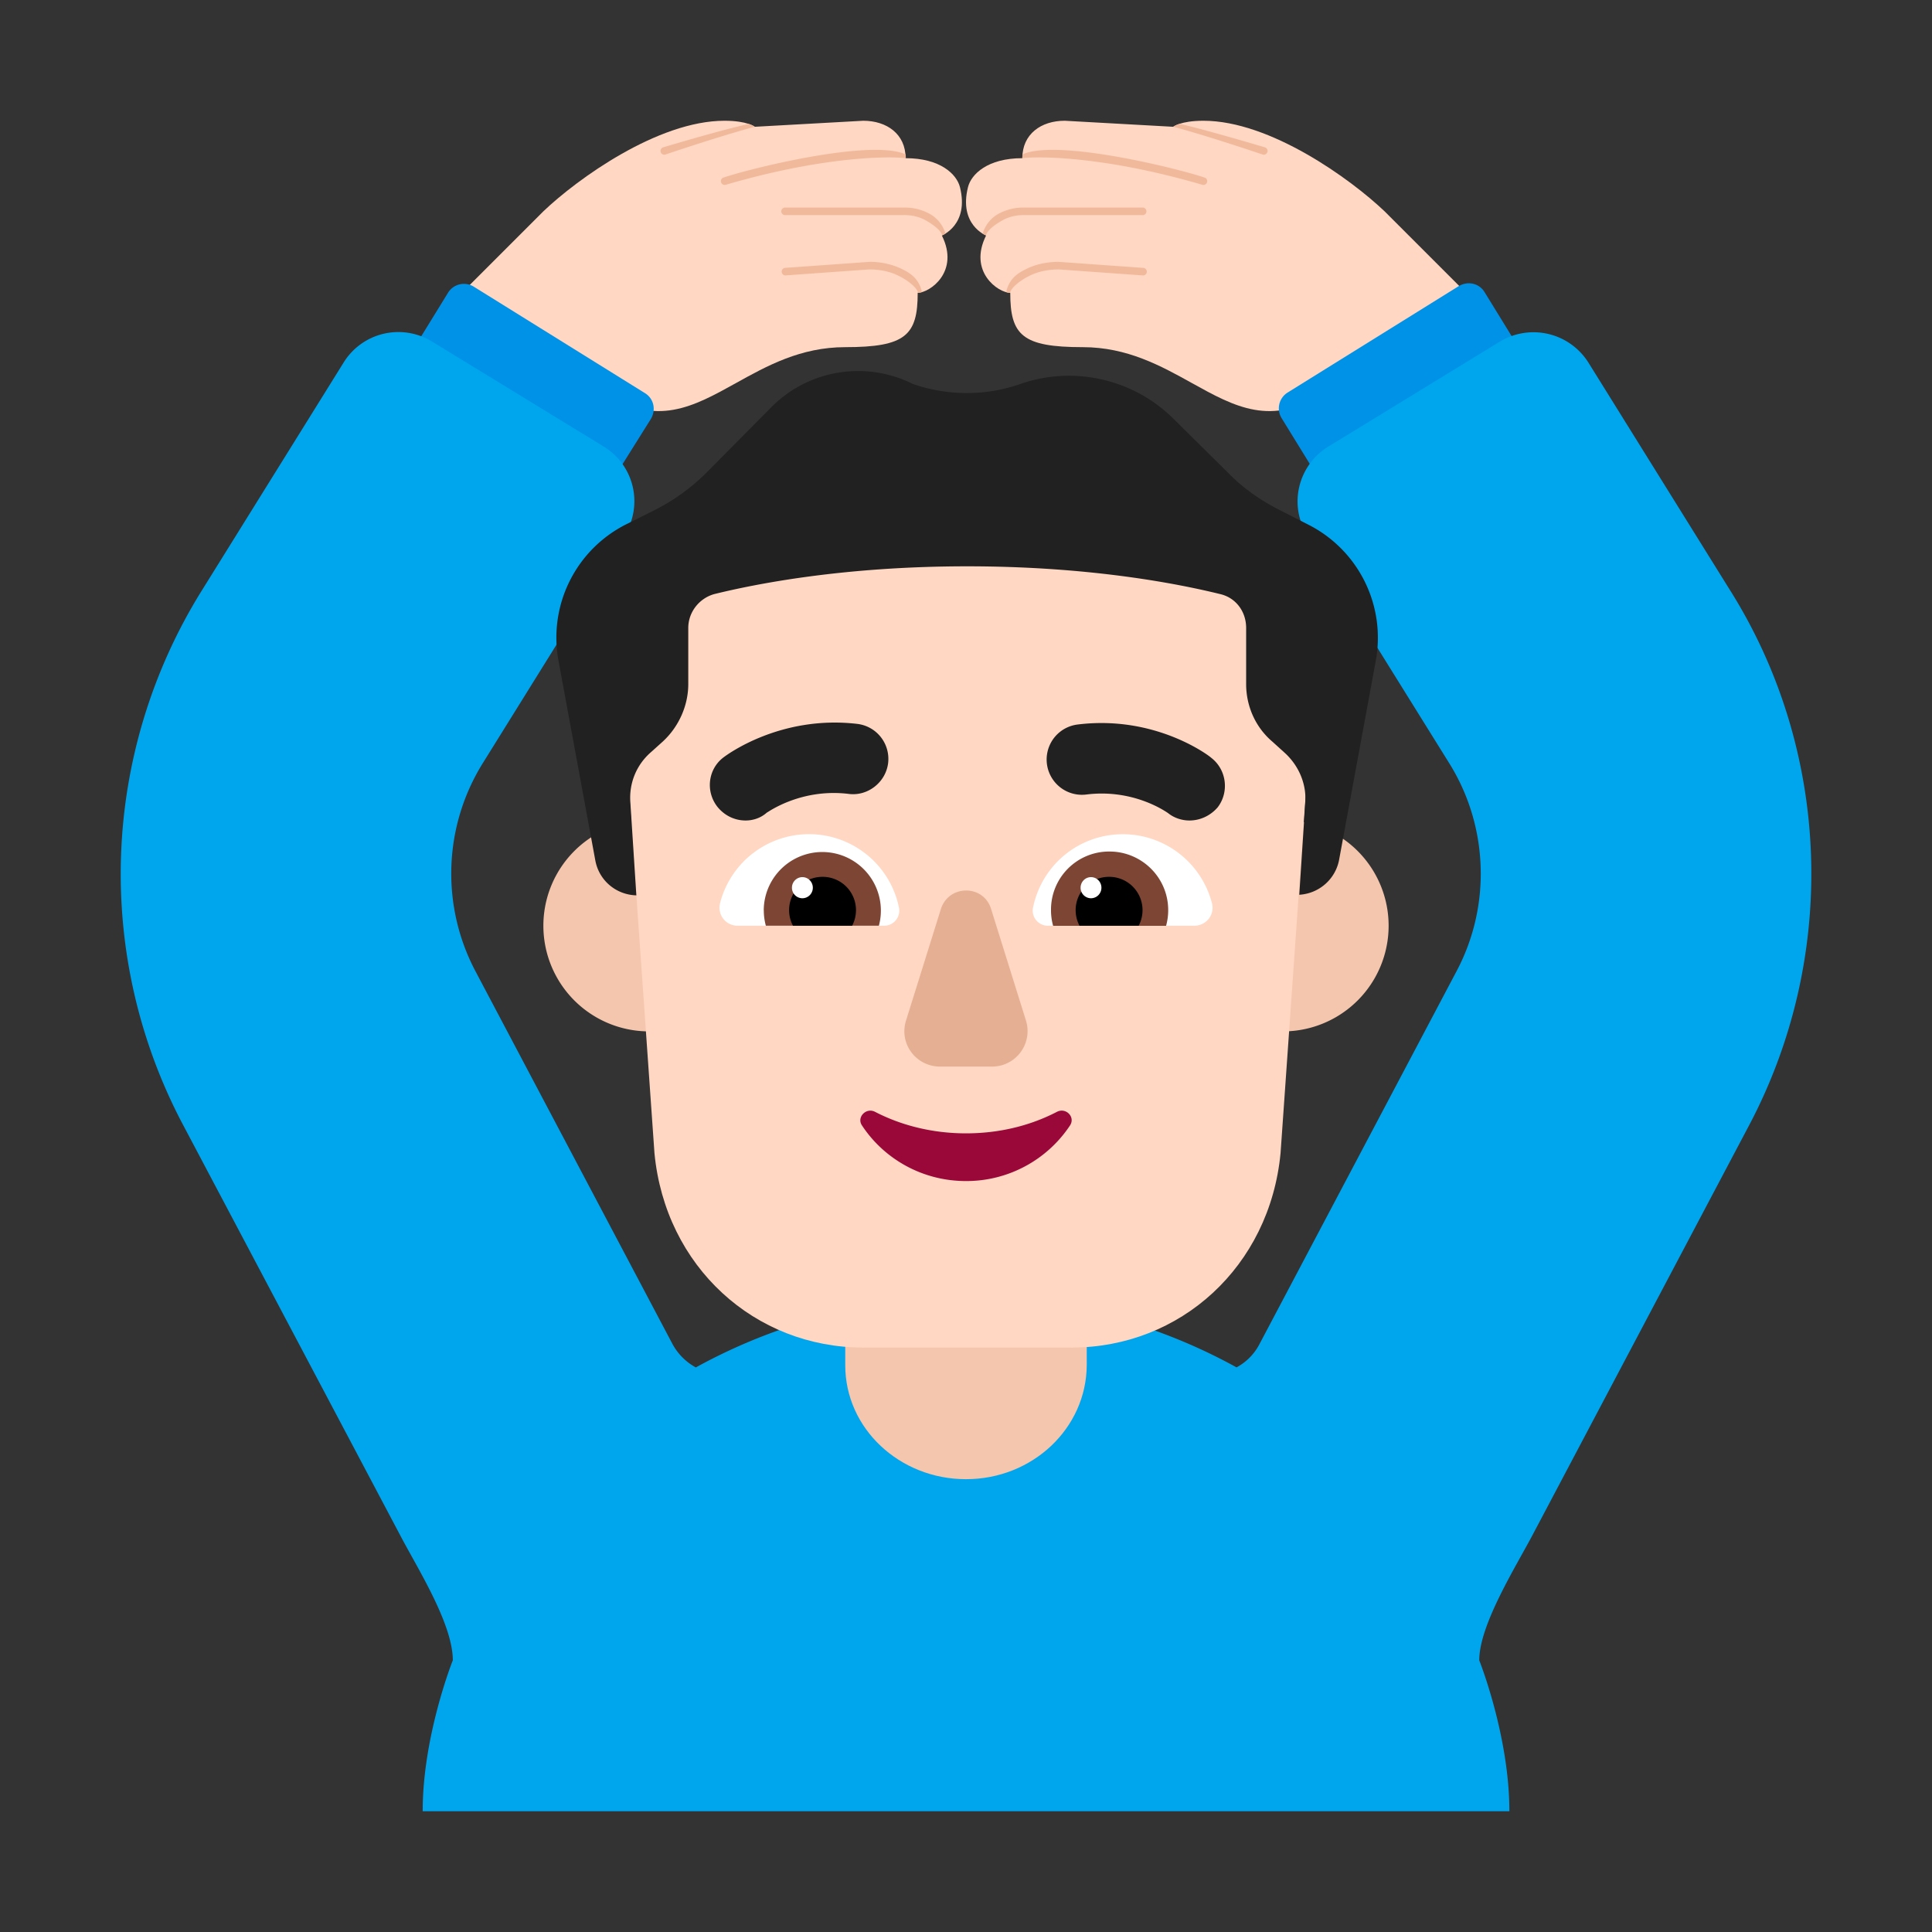 <svg xmlns="http://www.w3.org/2000/svg" width="32" height="32" fill="none"><rect width="100%" height="100%" fill="#333333" stroke="none"/><path fill="#F4C6AD" d="M12.5 15.333a1.75 1.75 0 1 1-3.5 0 1.75 1.75 0 0 1 3.5 0ZM23 15.333a1.75 1.75 0 1 1-3.5 0 1.75 1.75 0 0 1 3.5 0Z"/><path fill="#FFD7C2" d="M15 2.62c0-.4-.312-.62-.702-.62l-1.798.1S12.382 2 12 2c-1.106 0-2.44.966-3 1.5L7.5 5 10 6.5c.868.579 1.484.237 2.188-.154.513-.285 1.073-.596 1.812-.596 1 0 1.2-.198 1.2-.9.2 0 .7-.35.4-.95 0 0 .456-.175.3-.8-.054-.215-.326-.48-.9-.48Z"/><path fill="#FFD7C2" d="M16.933 2.62c0-.4.311-.62.702-.62l1.798.1s.118-.1.5-.1c1.106 0 2.439.966 3 1.5l1.5 1.5-2.5 1.5c-.868.579-1.484.237-2.189-.154-.513-.285-1.073-.596-1.811-.596-1 0-1.2-.198-1.2-.9-.2 0-.7-.35-.4-.95 0 0-.457-.175-.3-.8.053-.215.325-.48.9-.48Z"/><path fill="#F1B99B" d="M10.943 2.518c.01.033.045.052.078.042.801-.27 1.322-.42 1.482-.46 0 0-.028-.024-.101-.048a14.81 14.81 0 0 0-.544.138c-.305.083-.649.183-.873.25a.062.062 0 0 0-.042.078ZM14.405 4.463c.137 0 .302.024.442.088.219.099.356.238.356.299.018 0 .04-.003.062-.009V4.814c-.057-.214-.203-.303-.366-.377a1.237 1.237 0 0 0-.496-.1l-1.404.1a.063.063 0 0 0 .008.125l1.398-.1ZM15.307 3.636a.719.719 0 0 0-.304-.073h-2a.062.062 0 1 1 0-.125h2c.091 0 .231.021.36.086a.55.55 0 0 1 .297.346c-.034.021-.057.03-.057.03 0-.035-.06-.136-.296-.264ZM11.944 3.02c.01.033.046.05.079.04 1.53-.448 2.624-.48 2.98-.44 0-.021 0-.042-.003-.063-.564-.257-2.513.216-3.017.384a.063.063 0 0 0-.04.079ZM20.992 2.518a.063.063 0 0 1-.077.042c-.802-.27-1.322-.42-1.482-.46 0 0 .028-.024.1-.048.04.008.086.018.139.031.112.027.255.065.406.107.304.083.648.183.872.25.034.01.052.045.043.078ZM17.53 4.463c-.136 0-.3.024-.442.088-.218.099-.355.238-.355.299a.252.252 0 0 1-.062-.009V4.814c.056-.214.203-.303.366-.377.162-.074.346-.1.496-.1l1.404.1a.062.062 0 1 1-.009.125l-1.398-.1ZM16.628 3.636a.719.719 0 0 1 .305-.073h2a.063.063 0 0 0 0-.125h-2a.843.843 0 0 0-.361.086.55.55 0 0 0-.296.346c.034.021.057.03.057.03 0-.035.059-.136.295-.264ZM19.992 3.02a.063.063 0 0 1-.08.04c-1.53-.448-2.624-.48-2.98-.44l.003-.063c.565-.257 2.514.216 3.017.384.033.01.05.046.04.079Z"/><path fill="#0092E7" d="m25.47 6.27-3.36 2.09-.88-1.43a.309.309 0 0 1 .1-.43l2.83-1.76c.15-.09.34-.05.43.1l.88 1.43ZM6.54 6.28l3.35 2.08.89-1.42c.09-.15.05-.34-.1-.43L7.85 4.75a.309.309 0 0 0-.43.1l-.88 1.43Z"/><path fill="#00A6ED" d="m28.67 9.8-2.36-3.793a1.075 1.075 0 0 0-1.47-.347L22 7.398c-.5.307-.66.963-.35 1.46l2.36 3.793c.64 1.033.69 2.344.12 3.426l-3.27 6.187a.914.914 0 0 1-.379.384A9.233 9.233 0 0 0 16 21.5a9.268 9.268 0 0 0-4.475 1.149.963.963 0 0 1-.385-.385l-3.27-6.187a3.463 3.463 0 0 1 .12-3.426l2.36-3.794a1.06 1.06 0 0 0-.35-1.46L7.16 5.66a1.066 1.066 0 0 0-1.47.347L3.33 9.801a8.88 8.88 0 0 0-.31 8.808l3.61 6.823c.28.536.87 1.462.87 2.068 0 0-.5 1.25-.499 2.5H25c0-1.25-.499-2.5-.499-2.5 0-.596.62-1.572.9-2.108l3.58-6.773c1.46-2.78 1.35-6.157-.31-8.818Z"/><path fill="#F4C6AD" d="M16 24.5c-1.1 0-2-.84-2-1.886v-2.228c0-1.037.892-1.886 2-1.886 1.1 0 2 .84 2 1.886v2.228c-.008 1.045-.9 1.886-2 1.886Z"/><path fill="#FFD7C2" d="M15.55 7.62c-2.98 0-5.34 2.53-5.13 5.5l.42 5.98c.18 1.88 1.66 3.22 3.46 3.22h3.45c1.8 0 3.28-1.34 3.46-3.22l.42-5.98c.21-2.98-2.15-5.5-5.13-5.5h-.95Z"/><path fill="#212121" d="m21.65 8.68-.45-.23c-.32-.16-.62-.37-.87-.63l-.89-.88c-.66-.66-1.65-.89-2.54-.58-.57.2-1.2.2-1.78 0-.78-.39-1.72-.24-2.34.38l-1.07 1.08c-.26.26-.55.47-.87.63l-.46.23a2.1 2.1 0 0 0-1.13 2.26l.61 3.31c.06.33.34.57.68.58l-.1-1.55c-.02-.31.1-.61.34-.82l.2-.18c.26-.24.42-.59.42-.95v-.93c0-.26.18-.49.43-.56.69-.17 2.15-.46 4.19-.46 2.04 0 3.5.29 4.19.46.26.06.43.29.43.56v.93c0 .36.15.71.43.95l.21.19c.23.21.36.51.34.82l-.1 1.53c.33-.02.6-.26.66-.58l.61-3.31a2.1 2.1 0 0 0-1.14-2.25Z"/><path fill="#fff" d="M11.925 14.964a1.521 1.521 0 0 1 2.966.075.25.25 0 0 1-.247.294h-2.425a.299.299 0 0 1-.294-.369ZM20.075 14.964a1.526 1.526 0 0 0-1.475-1.147c-.743 0-1.353.524-1.491 1.222a.25.25 0 0 0 .247.294h2.425c.196 0 .34-.178.294-.369Z"/><path fill="#7D4533" d="M12.65 15.075a.97.97 0 1 1 1.907.258h-1.872a.966.966 0 0 1-.034-.258ZM19.349 15.075c0-.54-.438-.971-.973-.971a.962.962 0 0 0-.968.97c0 .093.012.179.035.26h1.871a.966.966 0 0 0 .035-.26Z"/><path fill="#000" d="M13.624 14.523a.552.552 0 0 1 .49.81h-.98a.552.552 0 0 1 .49-.81ZM18.37 14.523a.552.552 0 0 0-.49.81h.98a.552.552 0 0 0-.49-.81Z"/><path fill="#fff" d="M13.463 14.703a.174.174 0 0 1-.173.175.174.174 0 0 1-.173-.175c0-.096.078-.175.173-.175.096 0 .173.079.173.175ZM18.243 14.703a.174.174 0 0 1-.173.175.174.174 0 0 1-.172-.175c0-.096.077-.175.172-.175.096 0 .173.079.173.175Z"/><path fill="#E5AF93" d="m15.584 15.057-.578 1.849c-.118.38.165.76.566.76h.856a.588.588 0 0 0 .566-.76l-.578-1.849c-.124-.41-.702-.41-.832 0Z"/><path fill="#990838" d="M16 18.772c-.552 0-1.07-.13-1.507-.357-.149-.076-.309.092-.215.227.364.553.999.92 1.722.92a2.06 2.06 0 0 0 1.722-.92c.094-.14-.066-.303-.215-.227-.436.227-.95.357-1.507.357Z"/><path fill="#212121" fill-rule="evenodd" d="M11.88 13.36c.12.15.29.23.47.23.12 0 .25-.04.35-.13l.017-.01c.097-.062.617-.39 1.343-.3.31.04.61-.19.65-.51a.584.584 0 0 0-.51-.65c-1.277-.15-2.166.517-2.21.55-.26.19-.31.56-.11.82Zm7.47.11c.1.08.23.12.35.12.18 0 .35-.08.47-.22.19-.25.15-.62-.11-.82-.03-.03-.92-.71-2.21-.55a.584.584 0 0 0 .14 1.16c.767-.097 1.298.268 1.356.307a.193.193 0 0 0 .004.003Z" clip-rule="evenodd"/></svg>